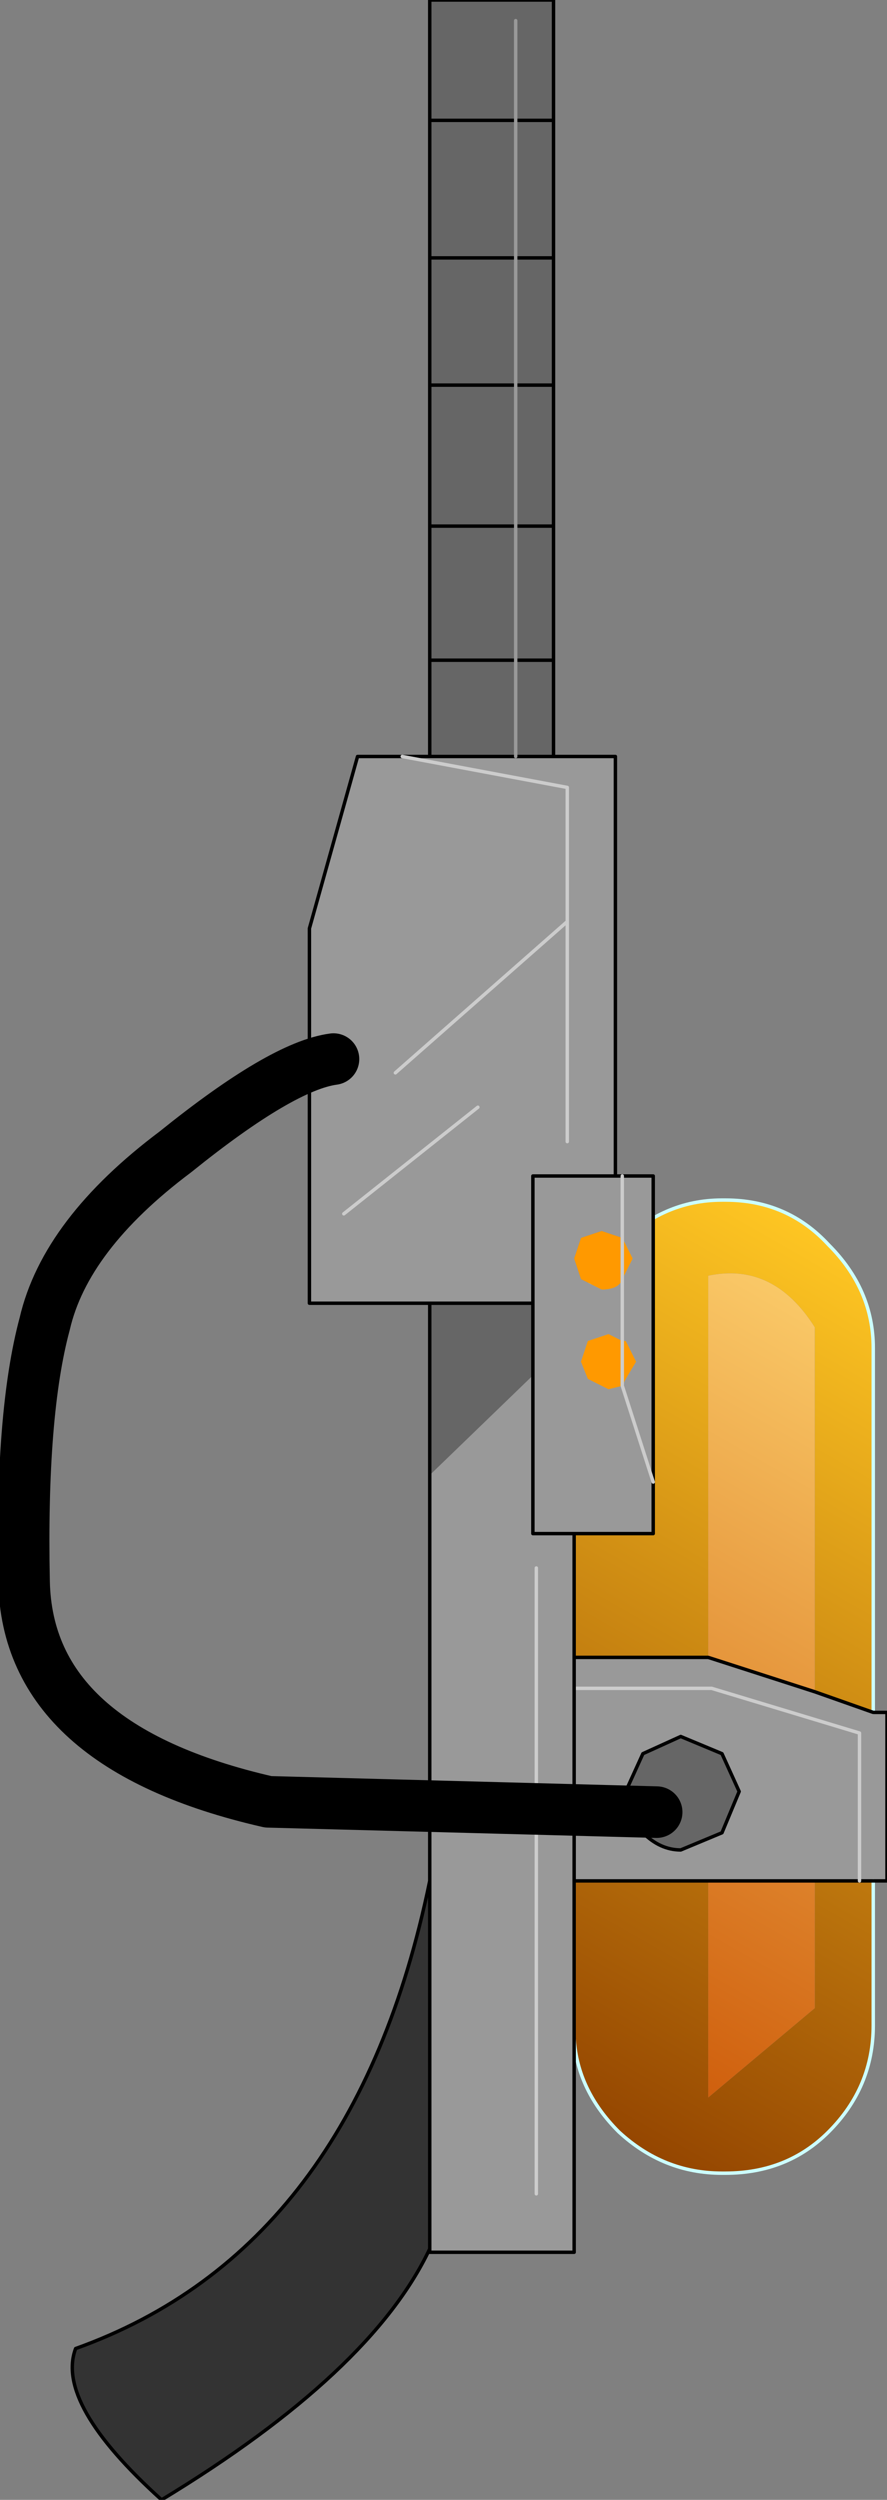 <?xml version="1.0" encoding="UTF-8" standalone="no"?>
<svg xmlns:xlink="http://www.w3.org/1999/xlink" height="36.35px" width="12.9px" xmlns="http://www.w3.org/2000/svg">
  <rect width="100%" height="100%" fill="#808080" stroke="none"/>
  <g transform="matrix(1.0, 0.0, 0.0, 1.0, 4.55, 32.6)">
    <path d="M7.3 -8.0 L7.3 -13.3 Q6.7 -14.25 5.75 -14.05 L5.75 -8.5 3.8 -8.5 3.8 -13.0 Q3.8 -13.85 4.45 -14.5 5.1 -15.15 5.95 -15.15 L6.0 -15.15 Q6.9 -15.15 7.5 -14.5 8.15 -13.85 8.15 -13.0 L8.15 -7.7 7.3 -8.0 M7.95 -5.25 L8.15 -5.25 8.15 -3.15 Q8.15 -2.25 7.5 -1.6 6.9 -1.0 6.0 -1.0 L5.95 -1.0 Q5.1 -1.0 4.45 -1.6 3.85 -2.2 3.8 -2.95 L3.8 -3.15 3.8 -5.25 5.75 -5.25 5.75 -2.1 7.3 -3.4 7.3 -5.25 7.95 -5.25" fill="url(#gradient0)" fill-rule="evenodd" stroke="none"/>
    <path d="M5.75 -8.5 L5.75 -14.05 Q6.7 -14.25 7.3 -13.3 L7.3 -8.0 5.75 -8.5 M5.75 -5.25 L7.3 -5.25 7.3 -3.4 5.75 -2.1 5.75 -5.25" fill="url(#gradient1)" fill-rule="evenodd" stroke="none"/>
    <path d="M7.3 -8.0 L8.15 -7.7 8.35 -7.7 8.35 -5.25 8.15 -5.25 7.95 -5.25 7.95 -7.4 5.8 -8.05 3.4 -8.05 5.8 -8.05 7.95 -7.4 7.95 -5.25 7.3 -5.25 5.75 -5.25 3.8 -5.25 3.4 -5.25 3.4 -8.05 3.4 -8.5 3.8 -8.5 5.75 -8.5 7.3 -8.0 M5.95 -7.1 L5.35 -7.35 4.8 -7.1 4.55 -6.55 4.8 -5.95 Q5.05 -5.7 5.35 -5.7 L5.95 -5.95 6.2 -6.55 5.95 -7.1" fill="#999999" fill-rule="evenodd" stroke="none"/>
    <path d="M5.95 -7.1 L6.2 -6.55 5.95 -5.95 5.35 -5.7 Q5.05 -5.7 4.8 -5.95 L4.55 -6.55 4.8 -7.1 5.35 -7.35 5.95 -7.1" fill="#666666" fill-rule="evenodd" stroke="none"/>
    <path d="M8.15 -7.7 L8.15 -13.0 Q8.15 -13.85 7.5 -14.5 6.9 -15.15 6.0 -15.15 L5.95 -15.15 Q5.1 -15.15 4.45 -14.5 3.8 -13.85 3.8 -13.0 L3.8 -8.5 M3.8 -5.25 L3.8 -3.15 3.8 -2.95 Q3.85 -2.2 4.45 -1.6 5.1 -1.0 5.95 -1.0 L6.0 -1.0 Q6.9 -1.0 7.5 -1.6 8.15 -2.25 8.15 -3.15 L8.15 -5.25" fill="none" stroke="#ccffff" stroke-linecap="round" stroke-linejoin="round" stroke-width="0.05"/>
    <path d="M7.3 -8.0 L8.15 -7.7 M3.8 -8.5 L5.75 -8.5 7.3 -8.0 M7.95 -5.25 L8.15 -5.25 8.35 -5.25 8.35 -7.7 8.15 -7.7 M5.95 -7.1 L6.2 -6.55 5.95 -5.95 5.35 -5.7 Q5.05 -5.7 4.8 -5.95 L4.55 -6.55 4.8 -7.1 5.35 -7.35 5.95 -7.1 M3.8 -8.5 L3.4 -8.5 3.4 -8.05 3.4 -5.25 3.8 -5.25 5.75 -5.25 7.3 -5.25 7.95 -5.25" fill="none" stroke="#000000" stroke-linecap="round" stroke-linejoin="round" stroke-width="0.05"/>
    <path d="M3.4 -8.05 L5.8 -8.05 7.95 -7.4 7.95 -5.25" fill="none" stroke="#cccccc" stroke-linecap="round" stroke-linejoin="round" stroke-width="0.05"/>
    <path d="M1.7 -21.6 L1.7 -23.0 1.7 -24.95 1.7 -27.0 1.7 -28.85 1.7 -30.85 1.7 -32.6 3.5 -32.6 3.5 -30.85 3.5 -28.85 3.5 -27.0 3.5 -24.95 3.5 -23.0 3.5 -21.6 2.95 -21.6 1.7 -21.6 M1.7 -11.15 L1.7 -13.65 3.2 -13.65 3.2 -12.6 1.7 -11.15 M2.95 -23.0 L2.95 -21.6 2.95 -23.0 1.7 -23.0 2.95 -23.0 3.5 -23.0 2.95 -23.0 2.95 -24.95 2.95 -23.0 M2.95 -28.85 L2.95 -30.85 2.95 -28.85 3.5 -28.85 2.95 -28.85 2.95 -27.0 3.5 -27.0 2.95 -27.0 2.95 -24.95 2.95 -27.0 2.95 -28.85 1.7 -28.85 2.95 -28.85 M2.95 -30.85 L3.5 -30.85 2.95 -30.85 2.95 -32.3 2.95 -30.85 1.7 -30.85 2.95 -30.85 M3.5 -24.95 L2.95 -24.95 3.5 -24.95 M1.7 -24.95 L2.95 -24.95 1.7 -24.95 M1.7 -27.0 L2.95 -27.0 1.7 -27.0" fill="#666666" fill-rule="evenodd" stroke="none"/>
    <path d="M3.5 -21.6 L4.4 -21.6 4.4 -15.5 4.5 -15.5 4.95 -15.5 4.95 -11.05 4.95 -10.3 3.8 -10.3 3.8 0.15 1.7 0.15 1.7 0.1 1.7 -5.25 1.7 -10.75 1.7 -11.15 3.2 -12.6 3.2 -13.65 3.2 -15.5 4.4 -15.5 3.2 -15.5 3.2 -13.65 1.7 -13.65 -0.05 -13.65 -0.05 -19.1 0.65 -21.6 1.3 -21.6 1.7 -21.6 2.95 -21.6 3.5 -21.6 M3.7 -16.0 L3.7 -19.2 3.7 -21.15 1.3 -21.6 3.7 -21.15 3.7 -19.2 3.7 -16.0 M3.8 -10.3 L3.2 -10.3 3.2 -12.6 3.2 -10.3 3.8 -10.3 M4.5 -14.0 L4.65 -14.3 4.5 -14.6 4.2 -14.7 3.9 -14.6 3.8 -14.3 3.9 -14.0 4.2 -13.85 Q4.45 -13.85 4.5 -14.0 L4.5 -13.1 4.5 -14.0 M4.5 -12.45 L4.55 -12.55 4.7 -12.8 4.55 -13.1 4.5 -13.1 4.3 -13.2 4.0 -13.1 3.9 -12.8 4.0 -12.55 4.3 -12.4 4.5 -12.45 4.95 -11.05 4.5 -12.45 M4.5 -14.6 L4.5 -15.5 4.5 -14.6 M3.25 -0.7 L3.25 -9.8 3.25 -0.7 M1.2 -17.0 L3.7 -19.2 1.2 -17.0 M2.4 -16.5 L0.45 -14.95 2.4 -16.5" fill="#999999" fill-rule="evenodd" stroke="none"/>
    <path d="M4.5 -14.6 L4.65 -14.3 4.5 -14.0 4.5 -14.6 4.5 -14.0 Q4.45 -13.85 4.2 -13.85 L3.9 -14.0 3.8 -14.3 3.9 -14.6 4.2 -14.7 4.5 -14.6 M4.5 -13.1 L4.55 -13.1 4.7 -12.8 4.55 -12.55 4.5 -12.45 4.3 -12.4 4.0 -12.55 3.9 -12.8 4.0 -13.1 4.3 -13.2 4.5 -13.1 4.5 -12.45 4.5 -13.1" fill="#ff9900" fill-rule="evenodd" stroke="none"/>
    <path d="M1.7 0.1 Q0.85 1.9 -2.2 3.75 -3.75 2.35 -3.45 1.55 0.6 0.1 1.7 -5.25 L1.7 0.1" fill="#333333" fill-rule="evenodd" stroke="none"/>
    <path d="M1.7 -21.6 L1.7 -23.0 1.7 -24.95 1.7 -27.0 1.7 -28.85 1.7 -30.85 1.7 -32.6 3.5 -32.6 3.5 -30.85 3.5 -28.85 3.5 -27.0 3.5 -24.95 3.5 -23.0 3.5 -21.6 4.4 -21.6 4.4 -15.5 4.5 -15.5 4.95 -15.5 4.95 -11.05 4.95 -10.3 3.8 -10.3 3.8 0.15 1.7 0.15 1.7 0.1 Q0.85 1.9 -2.2 3.75 -3.75 2.35 -3.45 1.55 0.6 0.1 1.7 -5.25 L1.7 -10.75 1.7 -11.15 1.7 -13.65 -0.05 -13.65 -0.05 -19.1 0.65 -21.6 1.3 -21.6 1.7 -21.6 2.95 -21.6 M2.95 -23.0 L1.7 -23.0 M2.95 -28.85 L3.5 -28.85 M3.5 -30.85 L2.95 -30.85 M3.5 -27.0 L2.95 -27.0 1.7 -27.0 M2.95 -24.95 L3.5 -24.95 M1.7 -28.85 L2.95 -28.85 M1.7 -30.85 L2.95 -30.85 M2.95 -24.95 L1.7 -24.95 M2.95 -23.0 L3.5 -23.0 M3.5 -21.6 L2.95 -21.6 M4.4 -15.5 L3.2 -15.5 3.2 -13.65 3.2 -12.6 3.2 -10.3 3.8 -10.3 M3.2 -13.65 L1.7 -13.65 M1.7 0.1 L1.7 -5.25" fill="none" stroke="#000000" stroke-linecap="round" stroke-linejoin="round" stroke-width="0.05"/>
    <path d="M2.95 -21.6 L2.95 -23.0 M2.95 -30.85 L2.95 -28.85 2.95 -27.0 2.95 -24.95 2.95 -23.0 M2.95 -30.85 L2.95 -32.3" fill="none" stroke="#999999" stroke-linecap="round" stroke-linejoin="round" stroke-width="0.05"/>
    <path d="M1.3 -21.6 L3.7 -21.15 3.7 -19.2 3.7 -16.0 M4.5 -14.6 L4.5 -14.0 4.5 -13.1 M4.5 -12.45 L4.95 -11.05 M4.5 -12.45 L4.5 -13.1 M4.5 -15.5 L4.5 -14.6 M0.45 -14.95 L2.4 -16.5 M3.7 -19.2 L1.2 -17.0 M3.25 -9.8 L3.25 -0.7" fill="none" stroke="#cccccc" stroke-linecap="round" stroke-linejoin="round" stroke-width="0.05"/>
    <path d="M5.0 -6.25 L-0.65 -6.4 Q-4.15 -7.2 -4.2 -9.6 -4.25 -12.05 -3.9 -13.35 -3.6 -14.65 -2.0 -15.85 -0.45 -17.1 0.3 -17.2" fill="none" stroke="#000000" stroke-linecap="round" stroke-linejoin="round" stroke-width="0.75"/>
  </g>
  <defs>
    <linearGradient gradientTransform="matrix(-0.004, 0.007, -0.007, -0.004, 6.0, -8.0)" gradientUnits="userSpaceOnUse" id="gradient0" spreadMethod="pad" x1="-819.2" x2="819.2">
      <stop offset="0.0" stop-color="#ffc723"/>
      <stop offset="1.0" stop-color="#934400"/>
    </linearGradient>
    <linearGradient gradientTransform="matrix(-0.004, 0.007, -0.007, -0.004, 6.0, -8.0)" gradientUnits="userSpaceOnUse" id="gradient1" spreadMethod="pad" x1="-819.2" x2="819.2">
      <stop offset="0.0" stop-color="#fed370"/>
      <stop offset="1.0" stop-color="#ca5202"/>
    </linearGradient>
  </defs>
</svg>

